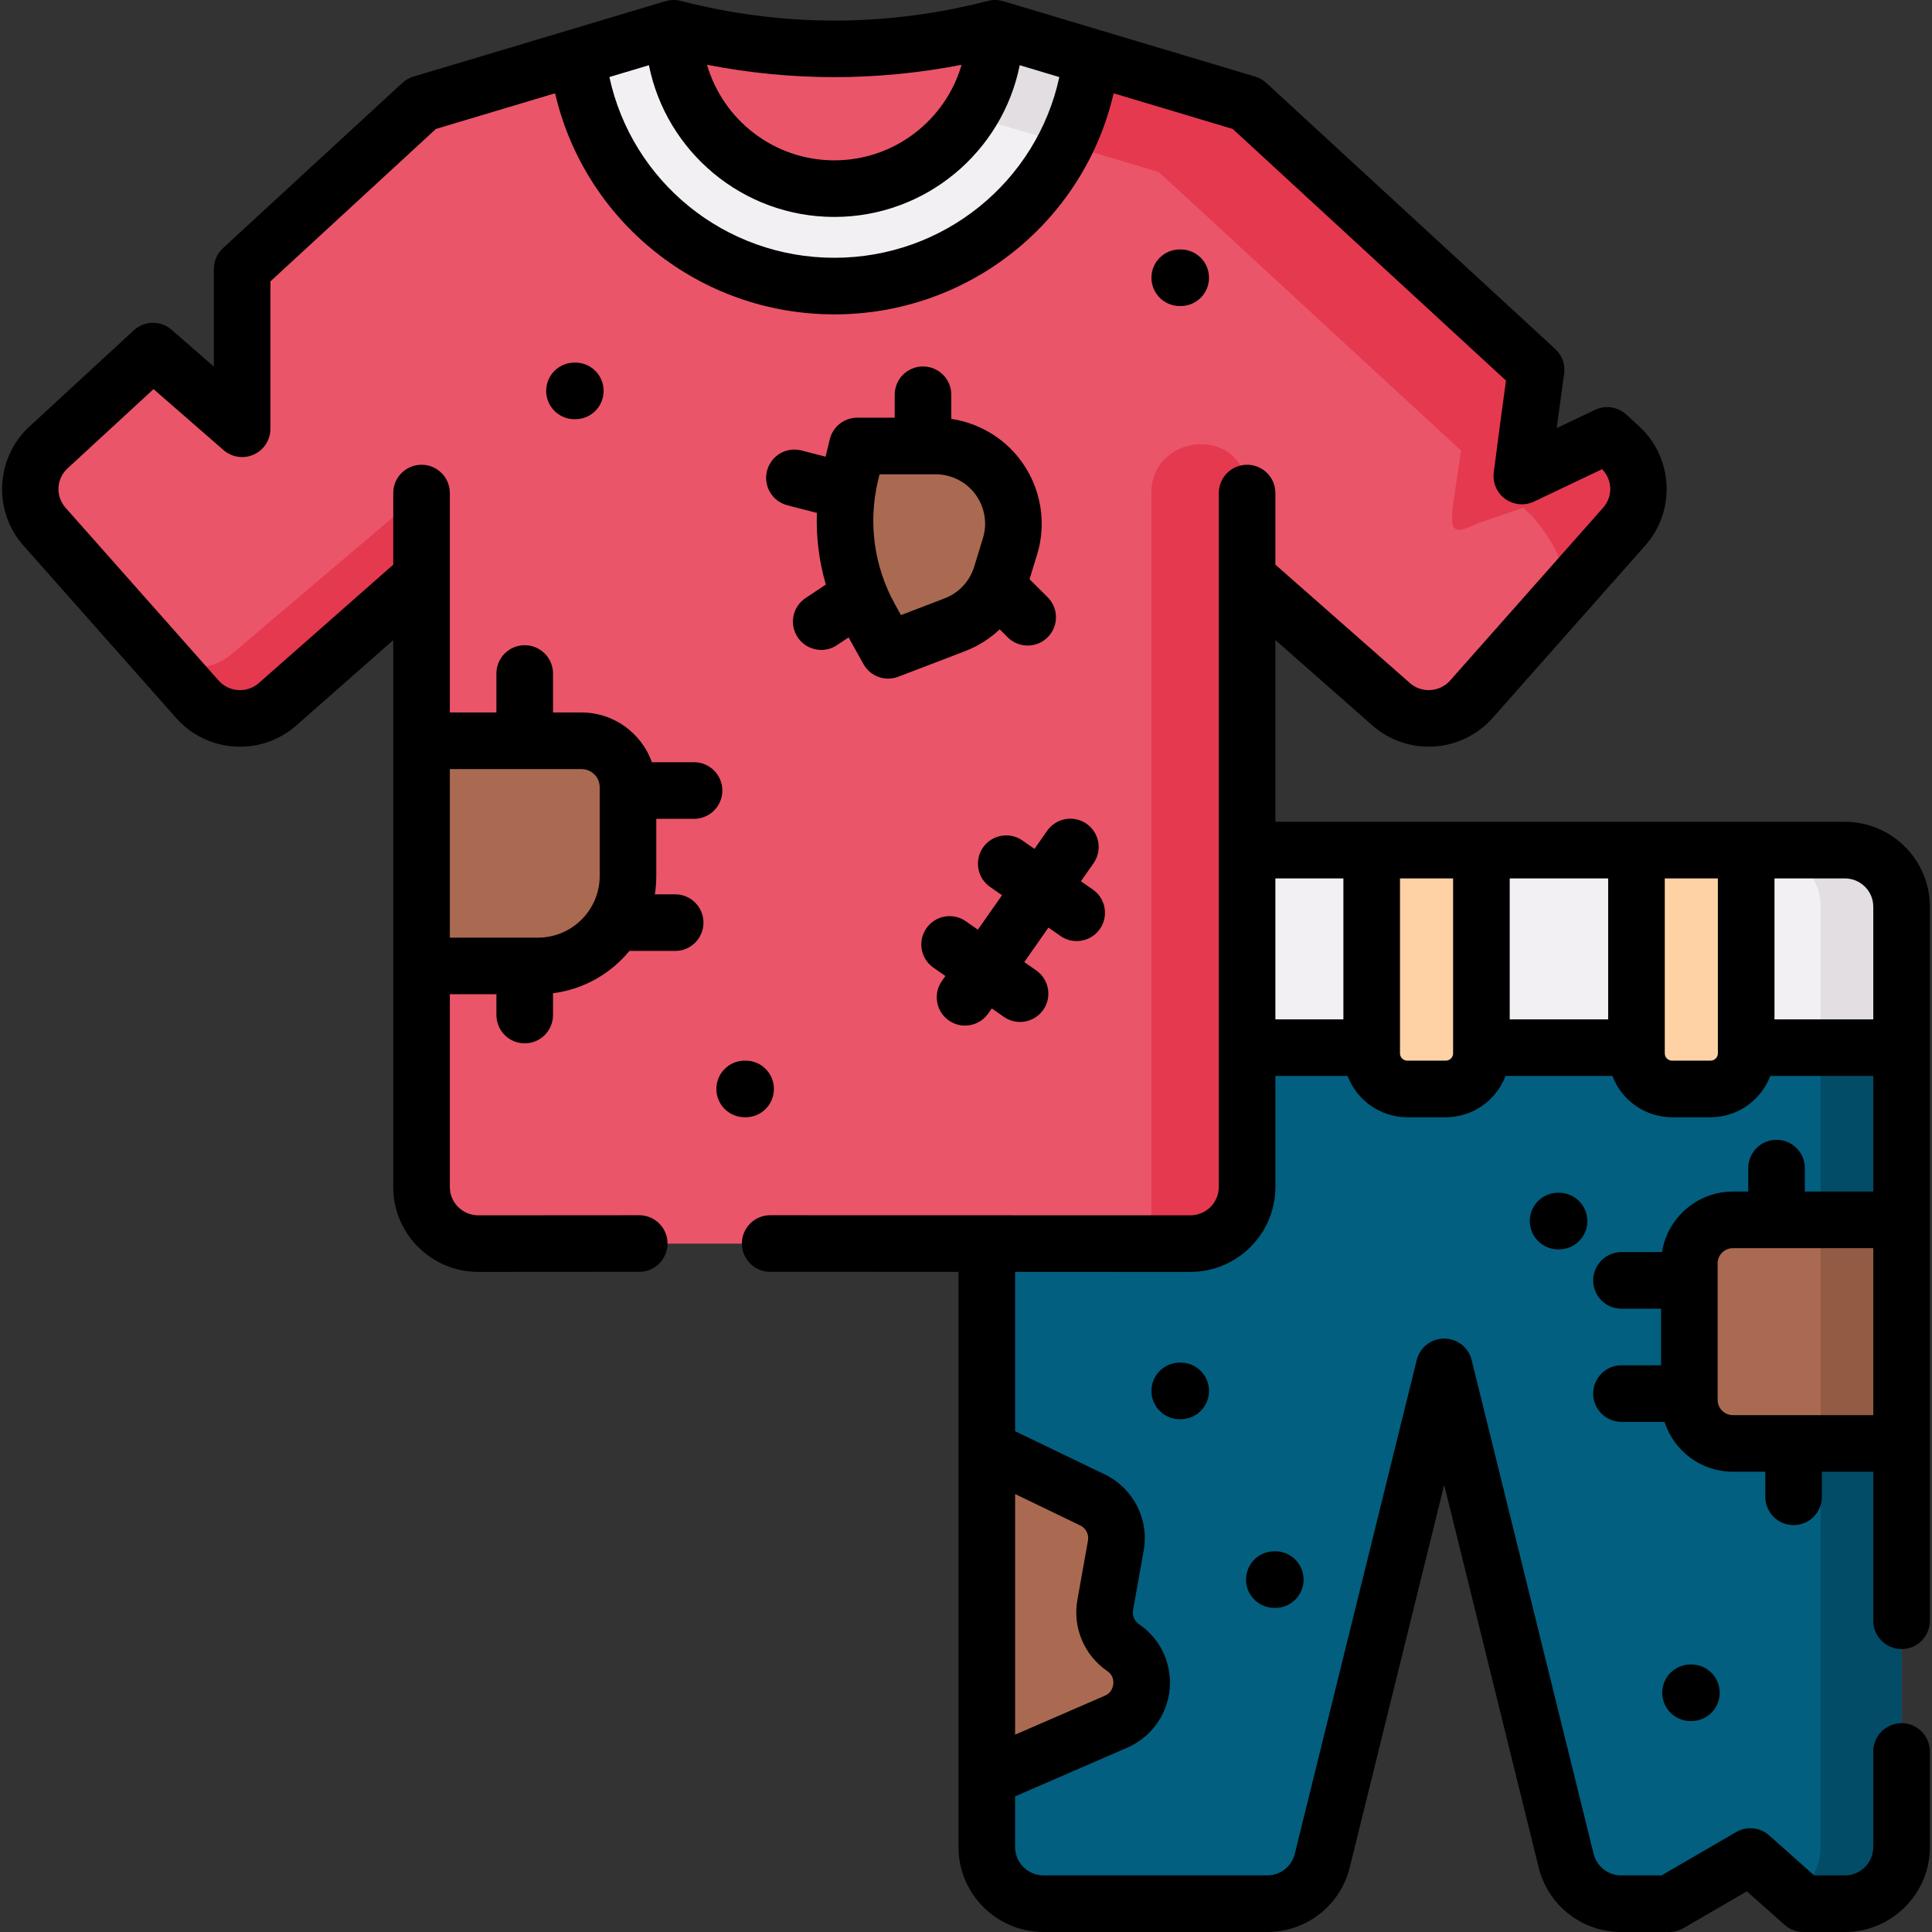 <svg id="Capa_1" enable-background="new 0 0 512 512" height="512" viewBox="0 0 512 512" width="512" xmlns="http://www.w3.org/2000/svg"><rect x="0" y="0" width="512" height="512" fill="#333333" stroke="none"/><g><g><path clip-rule="evenodd" d="m330.491 277.642 88.358 24.236 85.09-24.236v-37.361c0-8.277-6.736-14.995-15.034-14.995-52.805 0-105.609 0-158.413 0v52.356z" fill="#f3f0f3" fill-rule="evenodd"/></g><g><path clip-rule="evenodd" d="m330.491 277.642v36.936c0 8.277-6.736 14.995-15.034 14.995h-53.941v54.426l22.793 10.97c3.695 1.786 5.769 5.811 5.059 9.865l-2.302 12.841c-.625 3.543-10.105 9.618-7.093 11.659 2.7 1.843 2.062 5.165 2.062 8 0 3.43 10.999 3.897 7.361 5.456l-27.88 12.132v34.583c0 8.277 6.736 14.995 15.034 14.995h59.256c6.963 0 13.016-4.762 14.636-11.537l32.285-130.735 32.285 130.735c1.62 6.775 7.673 11.537 14.636 11.537h12.704l21.514-12.501 14.04 12.501h10.999c8.327 0 15.034-6.718 15.034-14.995v-211.863c-64.343 0-108.792 0-173.448 0z" fill="#025f80" fill-rule="evenodd"/></g><g><path clip-rule="evenodd" d="m292.892 425.356 2.814-15.761c.909-4.961-1.648-9.921-6.196-12.104l-27.994-13.493v87.137l34.275-14.882c4.434-1.956 6.764-6.151 6.764-10.346 0-3.515-1.592-7.03-4.917-9.269-3.666-2.494-5.514-6.916-4.746-11.282z" fill="#aa6a51" fill-rule="evenodd"/></g><g><path clip-rule="evenodd" d="m330.491 314.578v-161.548l38.197 33.619c6.224 5.471 15.716 4.876 21.23-1.332l40.527-45.78c5.428-6.123 4.945-15.421-1.052-20.948l-3.467-3.203-22.651 10.772s2.188-16.838 3.808-28.148l-76.592-70.526-41.294-12.359c-3.808 34.129-32.854 60.69-68.094 60.69s-64.258-26.561-68.066-60.69l-41.323 12.359-47.547 43.795v42.35l-23.617-20.58-27.71 25.54c-5.997 5.528-6.48 14.825-1.08 20.948l40.555 45.78c5.485 6.208 15.006 6.803 21.23 1.332l38.168-33.619v161.547c0 8.277 6.736 14.995 15.034 14.995h134.768 53.941c8.3.001 15.035-6.717 15.035-14.994z" fill="#eb5569" fill-rule="evenodd"/></g><g><path clip-rule="evenodd" d="m153.036 15.124c3.808 34.129 32.825 60.69 68.066 60.69s64.286-26.561 68.094-60.69l-25.493-7.625c0 23.471-19.07 42.492-42.602 42.492s-42.6-19.021-42.6-42.492z" fill="#f3f0f3" fill-rule="evenodd"/></g><g><path clip-rule="evenodd" d="m178.501 7.499c0 23.471 19.07 42.492 42.602 42.492s42.602-19.021 42.602-42.492c-28.392 7.313-56.784 7.313-85.204 0z" fill="#eb5569" fill-rule="evenodd"/></g><g><path clip-rule="evenodd" d="m256.883 30.573 8.895 2.665 16.54 4.961c3.581-7.087 5.94-14.854 6.878-23.074l-25.493-7.625c.001 8.503-2.5 16.44-6.82 23.073z" fill="#e2dee2" fill-rule="evenodd"/></g><g><path clip-rule="evenodd" d="m289.197 15.124c-.938 8.221-3.297 15.987-6.878 23.074l24.782 7.398 80.088 73.815c-.995 7.087-1.364 8.731-2.132 14.655-.938 7.2.483 7.512 6.65 4.592l11.965-4.082 2.302 2.126c8.64 10.091 10.97 18.085 4.206 25.739l20.264-22.904c5.428-6.123 4.945-15.421-1.052-20.948l-3.467-3.203-22.651 10.772s2.188-16.838 3.808-28.148l-76.592-70.526z" fill="#e53950" fill-rule="evenodd"/></g><g><path clip-rule="evenodd" d="m73.546 186.649 38.168-33.619v-22.366l-50.105 42.492c-6.224 5.471-15.659 4.904-21.173-1.247l11.88 13.408c5.485 6.208 15.006 6.803 21.23 1.332z" fill="#e53950" fill-rule="evenodd"/></g><g><path clip-rule="evenodd" d="m230.566 163.689 4.803 8.646 17.62-6.746c4.917-1.871 8.867-5.528 11.141-10.176.483-.964.853-1.956 1.194-2.976l2.33-7.625c2.188-7.03.398-14.684-4.632-20.069-3.894-4.167-9.35-6.548-15.063-6.548h-20.775l-1.819 7.54c-3.04 12.867-1.193 26.388 5.201 37.954z" fill="#aa6a51" fill-rule="evenodd"/></g><g><path clip-rule="evenodd" d="m166.422 208.618c0-6.803-5.514-12.302-12.306-12.302h-15.063-27.34v59.67h27.34 3.496c13.187 0 23.873-10.658 23.873-23.84v-22.649z" fill="#aa6a51" fill-rule="evenodd"/></g><g><path clip-rule="evenodd" d="m330.491 130.665c0-18.227-25.379-16.271-25.379 0v198.908h10.345c8.27 0 14.977-6.661 15.034-14.91 0-61.342 0-122.656 0-183.998z" fill="#e53950" fill-rule="evenodd"/></g><g><path clip-rule="evenodd" d="m363.516 225.286v52.356 1.531c0 5.187 4.235 9.411 9.464 9.411h10.146c5.229 0 9.464-4.224 9.464-9.411v-1.531-52.356z" fill="#fed2a4" fill-rule="evenodd"/></g><g><path clip-rule="evenodd" d="m433.685 225.286v52.356 1.531c0 5.187 4.235 9.411 9.464 9.411h10.146c5.229 0 9.464-4.224 9.464-9.411v-1.531-52.356z" fill="#fed2a4" fill-rule="evenodd"/></g><g><path clip-rule="evenodd" d="m482.482 277.642h21.457v-37.361c0-8.277-6.736-14.995-15.034-14.995h-21.457c8.299 0 15.034 6.718 15.034 14.995z" fill="#e2dee2" fill-rule="evenodd"/></g><g><path clip-rule="evenodd" d="m482.482 283.765v205.74c0 5.358-2.842 10.091-7.105 12.728l2.529 2.268h10.999c8.327 0 15.034-6.718 15.034-14.995v-211.864h-21.457z" fill="#024c67" fill-rule="evenodd"/></g><g><path clip-rule="evenodd" d="m475.32 382.524h28.619v-59.244h-33.138-11.567c-6.366 0-11.539 5.159-11.539 11.509v4.535 29.991 1.701c0 6.35 5.172 11.509 11.539 11.509h16.086z" fill="#aa6a51" fill-rule="evenodd"/></g><g><path clip-rule="evenodd" d="m482.482 323.28h21.457v59.244h-21.457z" fill="#935b44" fill-rule="evenodd"/></g><g><path d="m244.606 97.114c-4.143 0-7.5 3.358-7.5 7.5v6.078h-9.921c-3.465 0-6.479 2.373-7.291 5.741l-1.109 4.598-6.372-1.651c-4.019-1.041-8.104 1.37-9.142 5.379-1.039 4.01 1.369 8.103 5.378 9.142l7.831 2.029c-.22 6.421.578 12.822 2.372 18.982l-5.377 3.586c-3.446 2.298-4.377 6.955-2.079 10.401 1.446 2.167 3.823 3.34 6.247 3.34 1.43 0 2.876-.409 4.154-1.261l3.093-2.062 3.923 7.062c1.356 2.442 3.902 3.859 6.559 3.859.895 0 1.802-.161 2.68-.497l17.625-6.748c3.497-1.342 6.623-3.323 9.257-5.806l2.123 2.111c1.463 1.455 3.375 2.181 5.287 2.181 1.927 0 3.854-.738 5.319-2.213 2.92-2.938 2.905-7.687-.032-10.606l-4.788-4.759 1.973-6.458c2.976-9.558.557-20.064-6.313-27.42-4.348-4.653-10.167-7.675-16.398-8.612v-6.393c.001-4.145-3.357-7.503-7.499-7.503zm15.876 45.504-2.319 7.592c-1.202 3.868-4.066 6.921-7.855 8.374l-11.543 4.419-1.635-2.943c-5.498-9.944-7.084-21.523-4.474-32.568l.434-1.799h14.869c3.615 0 7.108 1.519 9.582 4.167 3.198 3.423 4.329 8.298 2.941 12.758z"/><path d="m152.241 96.094c-4.143 0-7.5 3.358-7.5 7.5s3.357 7.5 7.5 7.5h.227c4.143 0 7.5-3.358 7.5-7.5s-3.357-7.5-7.5-7.5z"/><path d="m312.9 81.103c4.143 0 7.5-3.358 7.5-7.5s-3.357-7.5-7.5-7.5h-.256c-4.143 0-7.5 3.358-7.5 7.5s3.357 7.5 7.5 7.5z"/><path d="m197.6 296.084c4.143 0 7.5-3.358 7.5-7.5s-3.357-7.5-7.5-7.5h-.256c-4.143 0-7.5 3.358-7.5 7.5s3.357 7.5 7.5 7.5z"/><path d="m287.959 218.321c-3.392-2.377-8.069-1.554-10.445 1.838l-3.366 4.803-3.2-2.23c-3.398-2.369-8.073-1.532-10.441 1.866s-1.533 8.073 1.865 10.441l3.168 2.207-6.394 9.125-3.197-2.233c-3.397-2.372-8.07-1.541-10.443 1.855-2.371 3.396-1.541 8.071 1.855 10.443l3.177 2.219-.933 1.332c-2.378 3.392-1.555 8.069 1.838 10.446 1.31.918 2.811 1.358 4.297 1.358 2.363 0 4.689-1.114 6.148-3.196l.947-1.352 3.197 2.233c1.308.913 2.805 1.352 4.287 1.352 2.368 0 4.697-1.118 6.156-3.207 2.371-3.396 1.541-8.071-1.855-10.443l-3.177-2.219 6.403-9.137 3.198 2.228c1.307.911 2.802 1.347 4.281 1.347 2.37 0 4.702-1.121 6.16-3.213 2.368-3.398 1.533-8.073-1.865-10.441l-3.166-2.206 3.342-4.77c2.379-3.391 1.556-8.069-1.837-10.446z"/><path d="m412.91 316.092c-4.143 0-7.5 3.358-7.5 7.5s3.357 7.5 7.5 7.5h.256c4.143 0 7.5-3.358 7.5-7.5s-3.357-7.5-7.5-7.5z"/><path d="m337.71 411.11c-4.143 0-7.5 3.358-7.5 7.5s3.357 7.5 7.5 7.5h.256c4.143 0 7.5-3.358 7.5-7.5s-3.357-7.5-7.5-7.5z"/><path d="m312.644 361.106c-4.143 0-7.5 3.358-7.5 7.5s3.357 7.5 7.5 7.5h.256c4.143 0 7.5-3.358 7.5-7.5s-3.357-7.5-7.5-7.5z"/><path d="m448.008 441.1c-4.143 0-7.5 3.358-7.5 7.5s3.357 7.5 7.5 7.5h.228c4.143 0 7.5-3.358 7.5-7.5s-3.357-7.5-7.5-7.5z"/><path d="m488.905 217.786h-150.913v-48.163l25.744 22.659c9.298 8.173 23.558 7.284 31.797-1.994l40.525-45.776c8.065-9.098 7.356-23.201-1.574-31.431l-3.467-3.204c-.009-.008-.02-.014-.029-.023-.252-.23-.518-.44-.796-.631-.057-.039-.115-.076-.173-.113-.252-.164-.512-.315-.781-.448-.036-.018-.071-.039-.107-.056-.291-.137-.591-.25-.896-.349-.078-.025-.155-.048-.233-.07-.308-.089-.62-.165-.939-.214-.003 0-.007-.001-.01-.002-.328-.05-.661-.071-.995-.077-.067-.001-.133-.001-.199-.001-.662.005-1.328.1-1.985.287-.073.021-.144.042-.216.065-.322.103-.642.22-.956.369l-10.169 4.842c.079-.595.16-1.198.242-1.806.571-4.255 1.185-8.748 1.733-12.577.041-.288.062-.573.07-.857.002-.076-.002-.151-.002-.227 0-.213-.008-.425-.026-.634-.007-.081-.017-.161-.026-.242-.025-.211-.059-.418-.102-.624-.015-.071-.028-.141-.045-.211-.057-.237-.124-.47-.203-.699-.012-.035-.021-.071-.033-.106-.096-.267-.207-.529-.333-.782-.021-.043-.047-.084-.07-.127-.104-.201-.217-.397-.339-.588-.048-.075-.099-.147-.15-.221-.111-.161-.229-.318-.352-.47-.055-.068-.109-.136-.167-.202-.161-.185-.33-.361-.509-.529-.02-.019-.037-.041-.058-.06l-.032-.029c-.009-.008-.018-.017-.027-.025l-76.533-70.472c-.837-.771-1.84-1.342-2.93-1.668l-41.094-12.299c-.038-.013-.078-.023-.116-.035l-25.471-7.621c-1.318-.422-2.788-.455-4.126-.109-27.015 6.959-54.423 6.957-81.463 0-1.337-.346-2.808-.312-4.125.11l-66.682 19.953c-1.091.326-2.093.897-2.931 1.668l-47.547 43.795c-1.542 1.42-2.419 3.42-2.419 5.517v25.866l-11.189-9.75c-2.885-2.513-7.198-2.454-10.011.14l-27.71 25.541c-8.923 8.224-9.65 22.32-1.611 31.436l40.549 45.773c8.215 9.297 22.482 10.196 31.808 1.994l25.711-22.646v26.685 59.67 58.592c0 12.404 10.108 22.495 22.539 22.495l42.658-.028c4.143-.003 7.498-3.363 7.495-7.505-.003-4.141-3.36-7.495-7.5-7.495-.002 0-.004 0-.005 0l-42.653.028c-4.154 0-7.534-3.362-7.534-7.495v-51.092h12.34v5.511c0 4.142 3.357 7.5 7.5 7.5s7.5-3.358 7.5-7.5v-5.775c8.125-1.039 15.289-5.186 20.247-11.216h12.126c4.143 0 7.5-3.358 7.5-7.5s-3.357-7.5-7.5-7.5h-5.383c.248-1.584.379-3.206.379-4.859v-15.149h10.006c4.143 0 7.5-3.358 7.5-7.5s-3.357-7.5-7.5-7.5h-11.169c-2.733-7.668-10.047-13.181-18.644-13.181h-7.563v-10.33c0-4.142-3.357-7.5-7.5-7.5s-7.5 3.358-7.5 7.5v10.33h-12.34v-35.789-22.366c0-4.142-3.357-7.5-7.5-7.5s-7.5 3.358-7.5 7.5v18.978l-35.62 31.374c-3.125 2.748-7.905 2.449-10.663-.672l-40.545-45.767c-2.722-3.086-2.485-7.686.538-10.473l22.768-20.985 18.548 16.164c2.219 1.932 5.357 2.388 8.034 1.172 2.676-1.218 4.394-3.887 4.394-6.827v-39.061l43.855-40.395 31.58-9.449c7.871 33.953 38.246 58.591 74.001 58.591 35.766 0 66.152-24.635 74.028-58.583l31.554 9.442 72.423 66.688c-1.511 10.853-3.224 24.193-3.243 24.343-.349 2.722.816 5.418 3.039 7.028.304.22.624.41.951.58.107.055.218.097.326.147.227.104.455.202.689.283.13.045.261.08.393.117.222.063.446.117.672.159.137.026.273.047.411.065.231.03.463.046.695.054.088.003.175.021.263.021.058 0 .115-.008.173-.01.113-.003.226-.011.339-.019.198-.014.396-.035.593-.064.113-.017.226-.034.338-.056.208-.041.413-.094.617-.152.096-.027.192-.05.288-.081.297-.098.59-.21.876-.347l18.031-8.585c2.784 2.803 2.926 7.226.271 10.222l-40.52 45.771c-2.767 3.114-7.554 3.42-10.667.683l-35.651-31.379v-18.976c0-4.142-3.357-7.5-7.5-7.5s-7.5 3.358-7.5 7.5v22.366 161.547c0 4.133-3.38 7.495-7.532 7.495l-111.35-.028c-.001 0-.001 0-.002 0-4.142 0-7.499 3.357-7.5 7.498-.001 4.142 3.356 7.501 7.498 7.502l49.91.013v46.942 87.137 18.368c0 12.404 10.108 22.496 22.534 22.496h59.256c10.479 0 19.497-7.111 21.917-17.239l25.004-101.25 24.991 101.196c2.435 10.181 11.454 17.292 21.931 17.292h12.704c1.323 0 2.624-.35 3.769-1.015l16.815-9.772 9.981 8.888c1.373 1.223 3.148 1.899 4.987 1.899h10.999c12.426 0 22.534-10.091 22.534-22.496v-25.341c0-4.142-3.357-7.5-7.5-7.5s-7.5 3.358-7.5 7.5v25.341c0 4.133-3.38 7.496-7.534 7.496h-8.144l-11.907-10.602c-2.422-2.156-5.952-2.512-8.756-.884l-19.764 11.486h-10.684c-3.509 0-6.528-2.377-7.355-5.835l-32.286-130.735c-.827-3.349-3.832-5.702-7.281-5.702s-6.454 2.353-7.281 5.702l-32.299 130.79c-.813 3.403-3.832 5.78-7.341 5.78h-59.256c-4.154 0-7.534-3.362-7.534-7.496v-13.448l29.802-12.94c6.826-3.011 11.236-9.766 11.236-17.209 0-6.23-3.075-12.021-8.197-15.471-1.217-.828-1.837-2.313-1.582-3.763l2.808-15.727c1.514-8.258-2.732-16.572-10.315-20.212l-23.751-11.448v-42.227l46.442.012c12.426 0 22.534-10.091 22.534-22.495v-29.436h19.136c2.428 6.384 8.608 10.942 15.852 10.942h10.146c7.244 0 13.424-4.558 15.852-10.942h28.319c2.428 6.384 8.608 10.942 15.852 10.942h10.147c7.244 0 13.424-4.558 15.852-10.942h27.293v30.638h-18.138v-6.22c0-4.142-3.357-7.5-7.5-7.5s-7.5 3.358-7.5 7.5v6.22h-4.067c-9.486 0-17.35 6.969-18.783 16.044h-10.746c-4.143 0-7.5 3.358-7.5 7.5s3.357 7.5 7.5 7.5h10.49v14.991h-10.49c-4.143 0-7.5 3.358-7.5 7.5s3.357 7.5 7.5 7.5h11.404c2.462 7.653 9.652 13.21 18.125 13.21h8.586v6.645c0 4.142 3.357 7.5 7.5 7.5s7.5-3.358 7.5-7.5v-6.645h13.619v39.499c0 4.142 3.357 7.5 7.5 7.5s7.5-3.358 7.5-7.5v-189.241c-.003-12.404-10.111-22.495-22.537-22.495zm-334.789-13.97c2.65 0 4.807 2.154 4.807 4.802v23.528c0 9.01-7.345 16.339-16.373 16.339h-23.336v-44.67h34.902zm100.713-186.645c-4.221 14.603-17.738 25.319-33.727 25.319-15.99 0-29.507-10.717-33.727-25.321 22.434 4.362 45.038 4.363 67.454.002zm-33.726 51.143c-29.018 0-53.628-20.199-59.605-47.899l10.473-3.134c4.572 22.897 24.861 40.209 49.132 40.209s44.56-17.312 49.132-40.209l10.499 3.142c-5.982 27.695-30.601 47.891-59.631 47.891zm65.161 335.939c1.513.726 2.362 2.367 2.059 4.025l-2.817 15.78c-1.278 7.269 1.828 14.641 7.943 18.801 1.327.894 1.605 2.151 1.605 3.049 0 .581-.165 2.547-2.251 3.467l-23.787 10.328v-63.764zm139.92-134.111h-26.095v-37.356h26.095zm-88.192-37.356h18.023v37.356h-18.023zm47.097 46.387c0 1.054-.881 1.911-1.964 1.911h-10.146c-1.083 0-1.964-.857-1.964-1.911v-46.387h14.074zm70.17 0c0 1.054-.881 1.911-1.964 1.911h-10.147c-1.083 0-1.964-.857-1.964-1.911v-46.387h14.074v46.387zm15-9.031v-37.356h18.647c4.154 0 7.534 3.362 7.534 7.495v29.861zm-11.025 104.883c-2.227 0-4.038-1.798-4.038-4.009v-36.227c0-2.21 1.812-4.008 4.038-4.008h37.205v44.244z"/></g></g></svg>